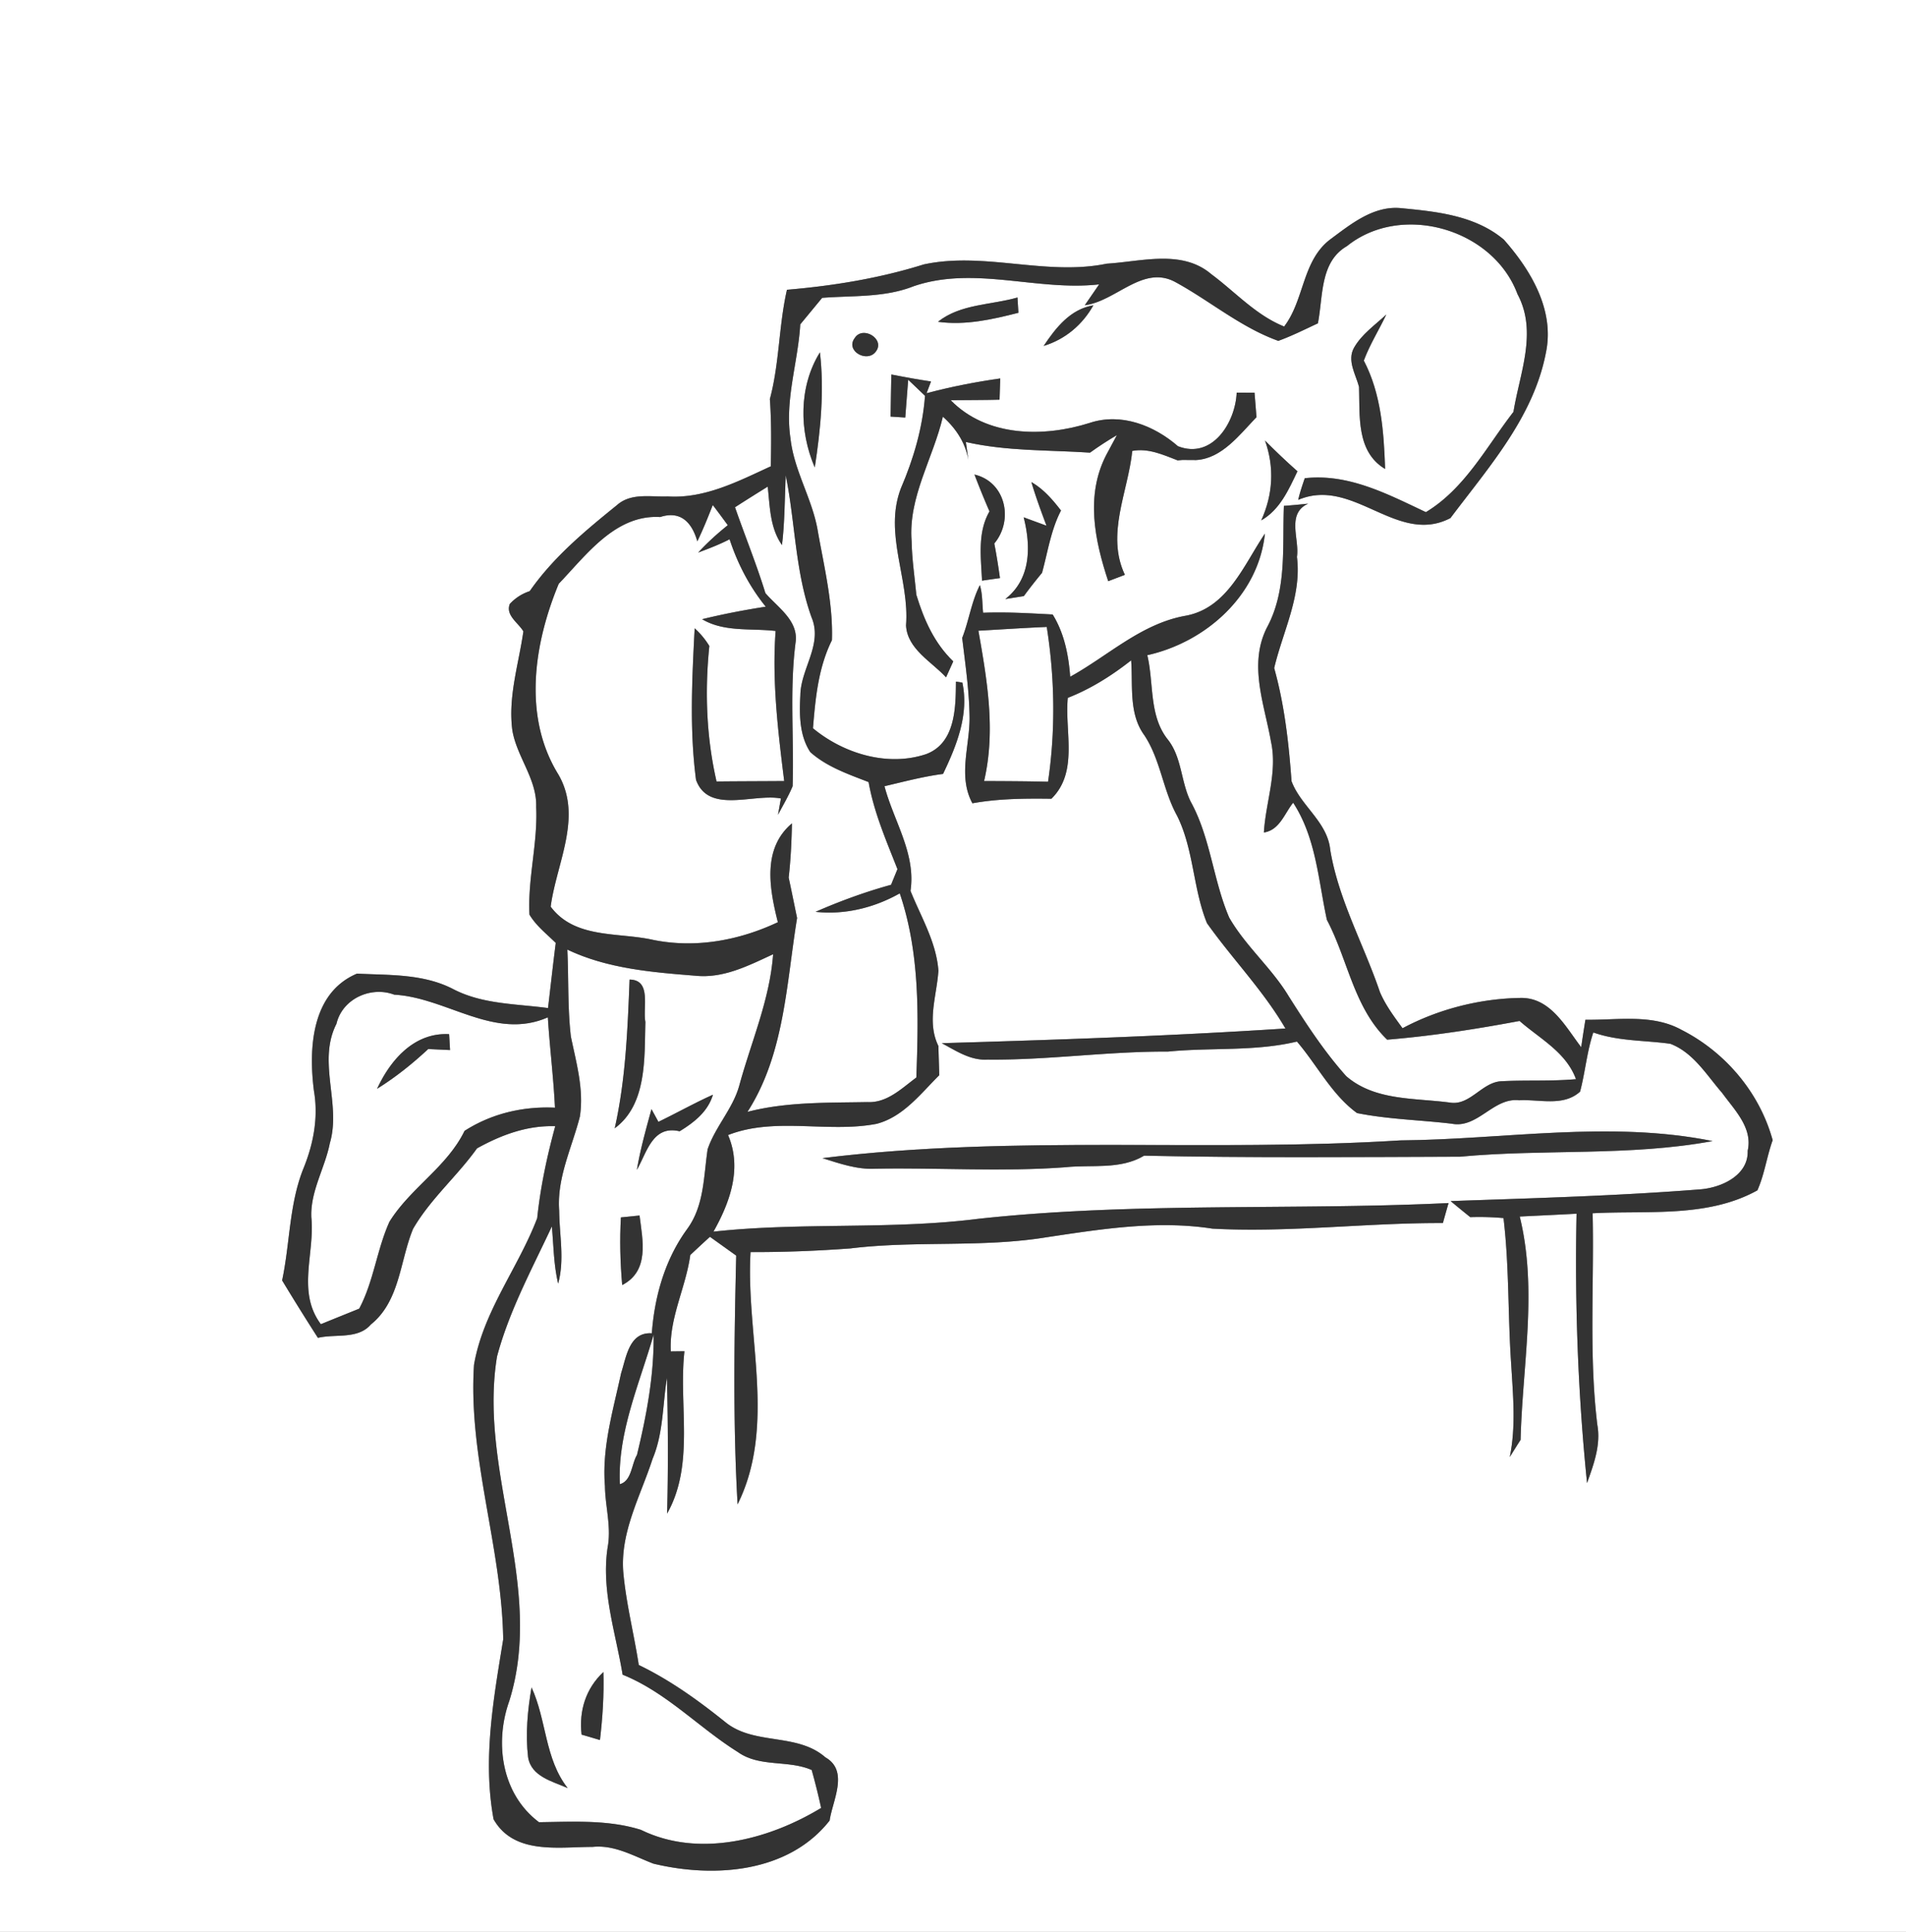 <svg width="296" height="300" viewBox="0 0 222 225" xmlns="http://www.w3.org/2000/svg">
  <rect x="0" y="0" width="222" height="225" fill="#808080" stroke="none"/>
  <g fill="#FFF">
    <path d="M0 0h222v225H0V0m154.89 27.92c-3.23 2.5-2.96 7.02-5.32 10.11-3.32-1.34-5.68-4.02-8.49-6.1-3.41-2.91-8.15-1.46-12.17-1.22-7.07 1.46-14.27-1.43-21.32.09-5.17 1.62-10.54 2.49-15.93 2.95-.96 4.2-.87 8.56-1.99 12.73.19 2.61.16 5.22.11 7.83-3.78 1.74-7.72 3.79-12.01 3.51-1.99.08-4.28-.45-5.92 1.02-3.7 2.99-7.41 6.07-10.15 10.01-.91.3-1.68.8-2.32 1.49-.53 1.33 1.01 2.21 1.58 3.2-.55 3.83-1.81 7.64-1.28 11.55.53 3.09 2.88 5.68 2.77 8.9.2 4.21-1 8.34-.78 12.54.77 1.29 1.99 2.24 3.06 3.29-.32 2.53-.6 5.06-.9 7.59-3.7-.5-7.57-.43-10.97-2.17-3.49-1.84-7.47-1.65-11.28-1.84-5.32 2.24-5.65 8.74-5.01 13.68.52 3.04-.05 6.09-1.19 8.92-1.71 4.19-1.59 8.76-2.52 13.13 1.36 2.25 2.75 4.48 4.17 6.69 2.05-.49 4.64.21 6.17-1.56 3.39-2.73 3.37-7.41 4.91-11.13 2.01-3.48 5.13-6.13 7.45-9.38 2.81-1.56 5.84-2.69 9.11-2.58-.96 3.52-1.72 7.08-2.1 10.71-2.21 5.8-6.29 10.84-7.36 17.08-.7 10.81 3.24 21.23 3.4 31.98-1.12 6.9-2.41 13.96-1.12 20.95 2.37 4.15 7.53 3.22 11.52 3.22 2.56-.27 4.8 1.07 7.1 1.95 7.03 1.69 15.71 1.1 20.52-5.02.34-2.34 2.28-5.78-.49-7.36-3.31-2.9-8.3-1.37-11.65-4.1-3.15-2.53-6.44-4.9-10.09-6.66-.56-3.63-1.49-7.22-1.81-10.89-.34-4.64 2.03-8.83 3.42-13.12 1.26-2.99 1.16-6.27 1.67-9.42.13 5.26.16 10.53.02 15.8 3.25-5.76 1.32-12.63 2.02-18.91l-1.59.02c-.2-3.91 1.75-7.42 2.27-11.23.76-.71 1.52-1.42 2.29-2.12l3.06 2.19c-.23 9.65-.39 19.34.16 28.97 4.55-9.16.94-19.65 1.51-29.38 3.89.01 7.78-.14 11.66-.43 7.59-.93 15.26-.06 22.84-1.3 6.35-.95 12.89-2 19.3-1 8.96.48 17.89-.69 26.84-.65.16-.58.49-1.75.66-2.33-18.26.87-36.61-.14-54.82 1.84-10.22 1.29-20.57.37-30.8 1.49 1.93-3.43 3.36-7.39 1.7-11.25 5.49-2.15 11.62-.21 17.31-1.31 3.1-.81 5.12-3.51 7.29-5.66-.02-.85-.08-2.55-.1-3.4-1.38-2.83-.19-5.84 0-8.77-.24-3.33-2.03-6.26-3.25-9.3.65-4.35-1.96-8.13-3.03-12.19 2.27-.53 4.51-1.13 6.82-1.43 1.58-3.29 3.04-6.92 2.25-10.64-.19-.03-.56-.09-.75-.11-.02 2.99-.04 7.18-3.49 8.45-4.48 1.49-9.6-.07-13.16-3.02.29-3.53.62-7.05 2.21-10.26.14-4.22-.89-8.46-1.63-12.61-.6-3.77-2.79-7.09-3.2-10.9-.68-4.47.88-8.84 1.14-13.27l2.55-3.09c3.56-.28 7.23-.01 10.62-1.34 7.07-2.44 14.43.59 21.64-.23-.41.61-1.25 1.82-1.67 2.43 3.63-.46 6.74-4.7 10.49-2.73 4.06 2.2 7.65 5.3 12.05 6.88 1.58-.57 3.08-1.33 4.61-2.04.62-3.1.21-7.16 3.38-8.99 6.35-5.12 17.05-2.03 19.87 5.59 2.36 4.41.26 9.19-.47 13.71-3.16 4.08-5.65 8.93-10.2 11.68-4.46-2.1-9.01-4.52-14.11-3.95-.28.83-.57 1.66-.76 2.52 6.41-2.73 11.51 5.36 17.73 2.12 4.46-5.94 9.7-11.78 11.13-19.32 1.01-4.93-1.78-9.57-4.91-13.11-3.37-2.84-7.92-3.28-12.13-3.68-3.16-.23-5.76 1.93-8.14 3.69m-45.64 9.56c3.17.44 6.31-.27 9.37-1.05-.03-.45-.09-1.33-.11-1.78-3.1.89-6.64.74-9.26 2.83m12.31 2.81c2.5-.76 4.52-2.46 5.79-4.73-2.69.45-4.37 2.61-5.79 4.73m36.16.19c-.86 1.51.19 3.11.57 4.58.11 3.34-.34 7.55 3.04 9.56-.15-4.32-.45-8.73-2.48-12.62.69-1.87 1.77-3.57 2.62-5.37-1.3 1.22-2.85 2.28-3.75 3.85m-58.16-1.12c-1.15 1.51 1.45 2.95 2.45 1.59 1.13-1.45-1.51-3.06-2.45-1.59M94.9 54.44c.68-4.42 1.12-8.94.6-13.4-2.48 3.99-2.43 9.16-.6 13.4m8.92-10.82c-.04 1.63-.06 3.27-.09 4.9.42.03 1.28.08 1.71.11.08-1.1.25-3.3.34-4.4.66.62 1.31 1.24 1.96 1.87-.28 3.74-1.33 7.32-2.8 10.75-2.04 5.29 1.02 10.63.59 16 .15 2.75 3 4.23 4.66 6.04.21-.46.63-1.39.84-1.86-2.21-2.13-3.41-4.84-4.3-7.76-.2-2.08-.51-4.15-.55-6.24-.41-5.12 2.51-9.65 3.64-14.5 1.63 1.46 2.79 3.27 3.03 5.48-.09-.63-.26-1.9-.35-2.53 4.74 1.08 9.63.92 14.46 1.24 1.01-.73 2.06-1.41 3.13-2.04-.31.59-.95 1.76-1.26 2.35-2.4 4.69-1.33 9.89.25 14.66.64-.25 1.29-.49 1.94-.74-2.23-4.72.37-9.65.86-14.43 1.87-.35 3.59.45 5.29 1.1l.54-.05c.41 0 1.21.01 1.61.01 3.01-.17 5.07-2.97 7.03-4.99-.08-.95-.15-1.9-.23-2.85-.7 0-1.39-.01-2.08-.01-.14 3.47-2.84 7.81-6.84 6.24-2.78-2.42-6.61-3.92-10.26-2.72-5.39 1.71-12.02 1.65-16.21-2.64 1.89-.02 3.79-.01 5.69-.06l.08-2.47c-2.89.41-5.76.97-8.58 1.72l.52-1.37c-1.55-.23-3.09-.51-4.62-.81m43.08 16.99c2.19-1.26 3.18-3.55 4.22-5.72-1.3-1.15-2.56-2.35-3.78-3.58 1.11 3.12.93 6.28-.44 9.3m-33.4-5.34a98.89 98.89 0 0 0 1.75 4.29c-1.42 2.47-.99 5.36-.87 8.07.52-.08 1.57-.23 2.09-.3-.19-1.35-.4-2.7-.66-4.03 2.27-2.71 1.34-7.17-2.31-8.03m6.63.88c.51 1.72 1.13 3.4 1.76 5.08-.89-.33-1.78-.65-2.66-.98.86 3.38.86 7.2-2.14 9.52.54-.08 1.62-.26 2.16-.34.68-.93 1.39-1.83 2.12-2.71.67-2.44 1.03-4.99 2.21-7.26-.98-1.27-2.04-2.5-3.45-3.31m29.41 2.77c-.19 4.78.38 9.84-1.99 14.2-2.15 4.29-.28 8.9.49 13.27.77 3.54-.62 7.04-.83 10.57 1.84-.28 2.4-2.22 3.41-3.47 2.68 4.12 2.92 9.01 3.93 13.65 2.44 4.61 3.13 10.2 7.02 13.95 5.2-.43 10.3-1.22 15.42-2.18 2.37 2.08 5.43 3.64 6.57 6.78-2.87.26-5.76.09-8.63.24-2.27.06-3.66 2.81-5.96 2.5-4.13-.57-8.81-.18-12.17-3.09-2.56-2.86-4.67-6.1-6.72-9.34-1.98-3.28-5-5.8-6.91-9.13-1.88-4.38-2.17-9.31-4.49-13.51-1.16-2.35-1.01-5.2-2.71-7.29-2.16-2.78-1.56-6.51-2.34-9.76 6.82-1.52 12.95-6.96 13.7-14.16-2.47 3.66-4.36 8.68-9.25 9.57-5.16.92-8.99 4.65-13.43 7.1-.19-2.54-.69-5.06-2.04-7.25-2.7-.14-5.4-.31-8.1-.2-.12-1.07-.06-2.17-.38-3.22-.99 1.94-1.27 4.14-2.06 6.15.37 3.11.83 6.21.86 9.35 0 3.32-1.36 6.78.33 9.91 3.03-.55 6.13-.57 9.2-.53 3.18-3.11 1.53-7.82 1.91-11.75 2.68-1.05 5.12-2.59 7.38-4.37.22 2.94-.31 6.2 1.54 8.73 1.89 2.86 2.16 6.39 3.81 9.37 1.95 3.92 1.85 8.5 3.48 12.51 2.95 4.16 6.55 7.83 9.14 12.27-13.33.87-26.68 1.32-40.03 1.71 1.66.88 3.33 2.03 5.31 1.91 7.02.08 14-.97 21.03-.93 5-.5 10.11.01 15.03-1.17 2.35 2.74 4.05 6.18 7 8.33 3.64.73 7.36.8 11.04 1.24 3.02.58 4.84-3.08 7.84-2.73 2.35-.14 5.15.77 7.1-1.01.6-2.28.79-4.65 1.54-6.89 2.9 1.03 5.97.9 8.97 1.32 2.69 1.02 4.23 3.65 6.04 5.73 1.43 1.97 3.58 4.06 2.97 6.73.1 2.91-3.15 4.33-5.6 4.5-9.65.76-19.33 1.02-29 1.36.76.63 1.52 1.26 2.29 1.87 1.29-.04 2.58-.01 3.87.11.68 5.67.5 11.4.9 17.09.21 3.57.56 7.2-.17 10.74.42-.67.83-1.34 1.26-2 .21-8.65 2-17.47-.1-26.01 2.21-.11 4.41-.21 6.62-.33-.22 10.46.16 20.96 1.22 31.37.77-2.16 1.62-4.43 1.2-6.76-1-8.19-.36-16.44-.55-24.66 6.4-.35 13.35.56 19.19-2.67.83-1.86 1.09-3.92 1.78-5.84-1.52-5.54-5.5-10.25-10.61-12.85-3.42-1.89-7.47-1.12-11.2-1.18-.17 1.06-.34 2.13-.49 3.2-1.83-2.39-3.59-5.81-7.07-5.74-4.72.07-9.56 1.3-13.74 3.53-.98-1.35-1.99-2.69-2.64-4.23-1.88-5.53-4.81-10.71-5.78-16.54-.32-3.27-3.45-5.13-4.51-8.01-.32-4.44-.82-8.88-2.02-13.17 1.01-4.28 3.22-8.4 2.65-12.95.32-2.07-1.26-5.03 1.31-6.2-.94.1-1.88.19-2.83.26m-53.76 75.97c2.01.62 4.05 1.35 6.2 1.23 7.36-.14 14.74.38 22.1-.17 3.07-.33 6.39.32 9.18-1.35 12.26.27 24.53.16 36.8.12 9.78-.92 19.74-.03 29.41-1.82-12.01-2.42-24.24-.18-36.35-.08-22.42 1.41-45-.69-67.34 2.07z"/>
    <path d="M91.52 55.36c1.11 5.5 1.09 11.2 3 16.53 1.34 3.17-1.26 5.97-1.3 9.09-.12 2.24-.12 4.68 1.16 6.62 1.93 1.72 4.43 2.57 6.79 3.49.62 3.53 2.06 6.82 3.36 10.14-.18.45-.56 1.36-.74 1.82-3.01.83-5.94 1.9-8.8 3.15 3.41.37 6.83-.47 9.81-2.15 2.35 6.93 2.19 14.23 1.93 21.45-1.71 1.26-3.4 2.98-5.71 2.86-4.67.09-9.4-.04-13.96 1.14 4.32-6.72 4.53-14.94 5.78-22.58-.33-1.57-.64-3.14-.98-4.71.24-2.09.34-4.2.38-6.31-3.48 2.94-2.62 7.59-1.64 11.51-4.52 2.13-9.58 3.06-14.52 2.06-4.07-.92-9.12-.09-11.94-3.87.67-5.12 3.86-10.63.76-15.62-4.01-6.71-2.67-15.13.18-21.99 3.22-3.36 6.61-8.08 11.81-7.77 2.35-.77 3.69.58 4.33 2.83.67-1.38 1.24-2.8 1.8-4.23.59.77 1.17 1.56 1.75 2.35-1.22.98-2.39 2.03-3.45 3.19 1.24-.47 2.48-.94 3.66-1.55.93 2.84 2.32 5.52 4.21 7.85-2.49.39-4.96.86-7.41 1.46 2.58 1.53 5.7 1.03 8.56 1.37-.43 5.85.28 11.68 1 17.48-2.63.02-5.26.02-7.88.05-1.19-5.18-1.38-10.51-.84-15.78a9.152 9.152 0 0 0-1.71-2.06c-.3 5.87-.61 11.8.16 17.65 1.45 4.02 6.75 1.55 9.89 2.17-.09.48-.26 1.43-.34 1.9.57-1.1 1.22-2.17 1.7-3.33.18-5.61-.38-11.26.36-16.86.27-2.47-2.11-3.98-3.53-5.63-1.04-3.38-2.38-6.66-3.54-10 1.26-.81 2.53-1.61 3.81-2.4.26 2.33.25 4.79 1.66 6.8.33-2.69.31-5.41.44-8.12zM113.96 73.46c2.66-.15 5.31-.33 7.96-.44.94 5.96 1.03 12.06.15 18.03-2.49-.06-4.97-.07-7.45-.08 1.37-5.85.36-11.73-.66-17.51z"/>
    <path d="M66.08 110.6c4.64 2.21 9.84 2.64 14.89 3.04 3.27.35 6.22-1.18 9.08-2.5-.39 5.32-2.57 10.23-3.95 15.32-.75 2.69-2.79 4.77-3.68 7.39-.47 3.16-.39 6.58-2.38 9.29-2.58 3.53-3.8 7.83-4.12 12.15-2.64-.17-2.97 2.76-3.58 4.66-.93 4.32-2.25 8.67-1.88 13.14.03 2.27.7 4.52.37 6.8-.9 5.13.86 10.15 1.69 15.16 5.09 2.05 8.85 6.15 13.42 9.01 2.54 1.81 5.86.89 8.6 2.09.41 1.46.78 2.94 1.1 4.42-6.12 3.71-14.26 5.85-20.99 2.55-3.82-1.2-7.92-.94-11.87-.89-4.35-3.26-5.21-9.21-3.46-14.12 4.17-13.37-3.64-26.66-1.43-40.12 1.42-5.32 4.07-10.19 6.39-15.15.2 2.22.21 4.48.73 6.66.77-2.79.14-5.66.12-8.49-.29-3.83 1.49-7.35 2.41-10.96.49-3.16-.42-6.27-1.05-9.33-.39-3.36-.25-6.75-.41-10.12m7.25 3.49c-.23 5.81-.45 11.62-1.73 17.32 3.77-2.78 3.45-8.19 3.57-12.38-.32-1.69.75-4.91-1.84-4.94m3.36 16.57c-.2-.37-.61-1.11-.81-1.48-.64 2.34-1.3 4.68-1.7 7.07 1.17-2.02 1.82-5.24 4.98-4.49 1.68-1.03 3.29-2.28 3.88-4.26-2.16.97-4.22 2.13-6.35 3.16m-4.37 11.13c-.15 2.63-.08 5.26.15 7.88 3.19-1.65 2.39-5.17 2.02-8.1-.54.06-1.63.17-2.17.22m-4.58 60.24c.53.16 1.6.47 2.14.63.31-2.63.48-5.27.4-7.92-2.05 1.92-2.86 4.51-2.54 7.29m-6.23 2.64c.37 2.26 2.85 2.8 4.61 3.59-2.69-3.44-2.44-7.9-4.21-11.73-.46 2.68-.72 5.43-.4 8.14z"/>
    <path d="M39.19 119.24c.68-2.91 4.01-4.42 6.73-3.39 6.13.34 11.67 5.37 17.89 2.64.22 3.51.66 7 .83 10.52-3.73-.17-7.37.68-10.53 2.7-2.05 4.22-6.32 6.66-8.75 10.59-1.47 3.26-1.83 6.93-3.52 10.12-1.49.6-2.98 1.2-4.47 1.81-2.83-3.81-.67-8.25-1.11-12.49-.11-3.02 1.59-5.7 2.16-8.6 1.35-4.59-1.49-9.46.77-13.9m4.73 7.57c2.14-1.33 4.11-2.91 5.96-4.63l2.54.12c-.03-.46-.08-1.39-.11-1.85-4.05-.22-6.83 2.98-8.39 6.36zM76.13 155.45c.06 4.73-.83 9.44-1.94 14.01-.64 1.06-.61 3.04-1.99 3.4-.29-6 2.3-11.73 3.93-17.41z"/>
  </g>
  <g fill="#333">
    <path d="M154.89 27.92c2.38-1.76 4.98-3.92 8.14-3.69 4.21.4 8.76.84 12.13 3.68 3.13 3.54 5.92 8.18 4.91 13.11-1.43 7.54-6.67 13.38-11.13 19.32-6.22 3.24-11.32-4.85-17.73-2.12.19-.86.48-1.69.76-2.52 5.1-.57 9.65 1.85 14.11 3.95 4.55-2.75 7.04-7.6 10.2-11.68.73-4.52 2.83-9.3.47-13.71-2.82-7.62-13.52-10.71-19.87-5.59-3.17 1.83-2.76 5.89-3.38 8.99-1.53.71-3.03 1.47-4.61 2.04-4.4-1.58-7.99-4.68-12.05-6.88-3.75-1.97-6.86 2.27-10.49 2.73.42-.61 1.26-1.82 1.67-2.43-7.21.82-14.57-2.21-21.64.23-3.39 1.33-7.06 1.06-10.62 1.34l-2.55 3.09c-.26 4.43-1.82 8.8-1.14 13.27.41 3.81 2.6 7.13 3.2 10.9.74 4.15 1.77 8.39 1.63 12.61-1.59 3.21-1.92 6.73-2.21 10.26 3.56 2.95 8.68 4.51 13.16 3.02 3.45-1.27 3.47-5.46 3.49-8.45.19.02.56.08.75.11.79 3.72-.67 7.35-2.25 10.64-2.31.3-4.55.9-6.82 1.43 1.07 4.06 3.68 7.84 3.03 12.19 1.22 3.04 3.01 5.97 3.25 9.3-.19 2.93-1.38 5.94 0 8.77.02.85.08 2.55.1 3.4-2.17 2.15-4.19 4.85-7.29 5.66-5.69 1.1-11.82-.84-17.31 1.31 1.66 3.86.23 7.82-1.7 11.25 10.23-1.12 20.58-.2 30.8-1.49 18.21-1.98 36.56-.97 54.82-1.84-.17.58-.5 1.75-.66 2.33-8.95-.04-17.88 1.13-26.84.65-6.41-1-12.95.05-19.3 1-7.58 1.24-15.25.37-22.84 1.3-3.88.29-7.77.44-11.66.43-.57 9.73 3.04 20.22-1.51 29.38-.55-9.63-.39-19.32-.16-28.97l-3.06-2.19c-.77.7-1.53 1.41-2.29 2.12-.52 3.81-2.47 7.32-2.27 11.23l1.59-.02c-.7 6.28 1.23 13.15-2.02 18.91.14-5.27.11-10.54-.02-15.8-.51 3.15-.41 6.43-1.67 9.42-1.39 4.29-3.76 8.48-3.42 13.12.32 3.67 1.25 7.26 1.81 10.89 3.65 1.76 6.94 4.13 10.09 6.66 3.35 2.73 8.34 1.2 11.65 4.1 2.77 1.58.83 5.02.49 7.36-4.81 6.12-13.49 6.71-20.52 5.02-2.3-.88-4.54-2.22-7.1-1.95-3.99 0-9.15.93-11.52-3.22-1.29-6.99 0-14.05 1.12-20.95-.16-10.75-4.1-21.17-3.4-31.98 1.07-6.24 5.15-11.28 7.36-17.08.38-3.63 1.14-7.19 2.1-10.71-3.27-.11-6.3 1.02-9.11 2.58-2.32 3.25-5.44 5.9-7.45 9.38-1.54 3.72-1.52 8.4-4.91 11.13-1.53 1.77-4.12 1.07-6.17 1.56-1.42-2.21-2.81-4.44-4.17-6.69.93-4.37.81-8.94 2.52-13.13 1.14-2.83 1.71-5.88 1.19-8.92-.64-4.94-.31-11.44 5.01-13.68 3.81.19 7.79 0 11.28 1.84 3.4 1.74 7.27 1.67 10.97 2.17.3-2.53.58-5.06.9-7.59-1.07-1.05-2.29-2-3.06-3.29-.22-4.2.98-8.33.78-12.54.11-3.22-2.24-5.81-2.77-8.9-.53-3.91.73-7.72 1.28-11.55-.57-.99-2.11-1.87-1.58-3.2.64-.69 1.41-1.19 2.32-1.49 2.74-3.94 6.45-7.02 10.15-10.01 1.64-1.47 3.93-.94 5.92-1.02 4.29.28 8.23-1.77 12.01-3.51.05-2.61.08-5.22-.11-7.83 1.12-4.17 1.03-8.53 1.99-12.73 5.39-.46 10.76-1.33 15.93-2.95 7.05-1.52 14.25 1.37 21.32-.09 4.02-.24 8.76-1.69 12.17 1.22 2.81 2.08 5.17 4.76 8.49 6.1 2.36-3.09 2.09-7.61 5.32-10.11M91.52 55.36c-.13 2.71-.11 5.43-.44 8.12-1.41-2.01-1.4-4.47-1.66-6.8-1.28.79-2.55 1.59-3.81 2.4 1.16 3.34 2.5 6.62 3.54 10 1.42 1.65 3.8 3.16 3.53 5.63-.74 5.6-.18 11.25-.36 16.86-.48 1.16-1.13 2.23-1.7 3.33.08-.47.25-1.42.34-1.9-3.14-.62-8.44 1.85-9.89-2.17-.77-5.85-.46-11.78-.16-17.65.67.6 1.24 1.29 1.71 2.06-.54 5.27-.35 10.6.84 15.78 2.62-.03 5.25-.03 7.88-.05-.72-5.8-1.43-11.63-1-17.48-2.86-.34-5.98.16-8.56-1.37 2.45-.6 4.92-1.07 7.41-1.46-1.89-2.33-3.28-5.01-4.21-7.85-1.18.61-2.42 1.08-3.66 1.55 1.06-1.16 2.23-2.21 3.45-3.19-.58-.79-1.16-1.58-1.75-2.35-.56 1.43-1.13 2.85-1.8 4.23-.64-2.25-1.98-3.6-4.33-2.83-5.2-.31-8.59 4.41-11.81 7.77-2.85 6.86-4.19 15.28-.18 21.99 3.1 4.99-.09 10.5-.76 15.62 2.82 3.78 7.87 2.95 11.94 3.87 4.94 1 10 .07 14.52-2.06-.98-3.92-1.84-8.57 1.64-11.51-.04 2.11-.14 4.22-.38 6.31.34 1.57.65 3.14.98 4.71-1.25 7.64-1.46 15.86-5.78 22.58 4.56-1.18 9.29-1.05 13.96-1.14 2.31.12 4-1.6 5.71-2.86.26-7.22.42-14.52-1.93-21.45-2.98 1.68-6.4 2.52-9.81 2.15 2.86-1.25 5.79-2.32 8.8-3.15.18-.46.56-1.37.74-1.82-1.3-3.32-2.74-6.61-3.36-10.14-2.36-.92-4.86-1.77-6.79-3.49-1.28-1.94-1.28-4.38-1.16-6.62.04-3.12 2.64-5.92 1.3-9.09-1.91-5.33-1.89-11.03-3-16.53M66.08 110.6c.16 3.37.02 6.76.41 10.12.63 3.06 1.54 6.17 1.05 9.33-.92 3.61-2.7 7.13-2.41 10.96.02 2.83.65 5.7-.12 8.49-.52-2.18-.53-4.44-.73-6.66-2.32 4.96-4.97 9.83-6.39 15.15-2.21 13.46 5.6 26.75 1.43 40.12-1.75 4.91-.89 10.86 3.46 14.12 3.95-.05 8.05-.31 11.87.89 6.73 3.3 14.87 1.16 20.99-2.55a75.05 75.05 0 0 0-1.1-4.42c-2.74-1.2-6.06-.28-8.6-2.09-4.57-2.86-8.33-6.96-13.42-9.01-.83-5.01-2.59-10.03-1.69-15.16.33-2.28-.34-4.53-.37-6.8-.37-4.47.95-8.82 1.88-13.14.61-1.9.94-4.83 3.58-4.66.32-4.32 1.54-8.62 4.12-12.15 1.99-2.71 1.91-6.13 2.38-9.29.89-2.62 2.93-4.7 3.68-7.39 1.38-5.09 3.56-10 3.95-15.32-2.86 1.32-5.81 2.85-9.08 2.5-5.05-.4-10.25-.83-14.89-3.04m-26.89 8.64c-2.26 4.44.58 9.31-.77 13.9-.57 2.9-2.27 5.58-2.16 8.6.44 4.24-1.72 8.68 1.11 12.49 1.49-.61 2.98-1.21 4.47-1.81 1.69-3.19 2.05-6.86 3.52-10.12 2.43-3.93 6.7-6.37 8.75-10.59 3.16-2.02 6.8-2.87 10.53-2.7-.17-3.52-.61-7.01-.83-10.52-6.22 2.73-11.76-2.3-17.89-2.64-2.72-1.03-6.05.48-6.73 3.39m36.94 36.21c-1.63 5.68-4.22 11.41-3.93 17.41 1.38-.36 1.35-2.34 1.99-3.4 1.11-4.57 2-9.28 1.94-14.01z"/>
    <path d="M109.25 37.48c2.62-2.09 6.16-1.94 9.26-2.83.02.45.08 1.33.11 1.78-3.06.78-6.2 1.49-9.37 1.05zM121.56 40.29c1.42-2.12 3.1-4.28 5.79-4.73-1.27 2.27-3.29 3.97-5.79 4.73zM157.72 40.48c.9-1.57 2.45-2.63 3.75-3.85-.85 1.8-1.93 3.5-2.62 5.37 2.03 3.89 2.33 8.3 2.48 12.62-3.38-2.01-2.93-6.22-3.04-9.56-.38-1.47-1.43-3.07-.57-4.58zM99.56 39.36c.94-1.47 3.58.14 2.45 1.59-1 1.36-3.6-.08-2.45-1.59zM94.9 54.44c-1.83-4.24-1.88-9.41.6-13.4.52 4.46.08 8.98-.6 13.4zM103.82 43.62c1.53.3 3.07.58 4.62.81l-.52 1.37c2.82-.75 5.69-1.31 8.58-1.72l-.08 2.47c-1.9.05-3.8.04-5.69.06 4.19 4.29 10.82 4.35 16.21 2.64 3.65-1.2 7.48.3 10.26 2.72 4 1.57 6.7-2.77 6.84-6.24.69 0 1.38.01 2.08.01.08.95.15 1.9.23 2.85-1.96 2.02-4.02 4.82-7.03 4.99-.4 0-1.2-.01-1.61-.01l-.54.05c-1.7-.65-3.42-1.45-5.29-1.1-.49 4.78-3.09 9.71-.86 14.43-.65.25-1.3.49-1.94.74-1.58-4.77-2.65-9.97-.25-14.66.31-.59.95-1.76 1.26-2.35-1.07.63-2.12 1.31-3.13 2.04-4.83-.32-9.72-.16-14.46-1.24.09.63.26 1.9.35 2.53-.24-2.21-1.4-4.02-3.03-5.48-1.13 4.85-4.05 9.38-3.64 14.5.04 2.09.35 4.16.55 6.24.89 2.92 2.09 5.63 4.3 7.76-.21.47-.63 1.4-.84 1.86-1.66-1.81-4.51-3.29-4.66-6.04.43-5.37-2.63-10.71-.59-16 1.47-3.43 2.52-7.01 2.8-10.75-.65-.63-1.3-1.25-1.96-1.87-.09 1.1-.26 3.3-.34 4.4-.43-.03-1.29-.08-1.71-.11.03-1.63.05-3.27.09-4.9zM146.9 60.61c1.37-3.02 1.55-6.18.44-9.3 1.22 1.23 2.48 2.43 3.78 3.58-1.04 2.17-2.03 4.46-4.22 5.72z"/>
    <path d="M113.5 55.27c3.65.86 4.58 5.32 2.31 8.03.26 1.33.47 2.68.66 4.03-.52.07-1.57.22-2.09.3-.12-2.71-.55-5.6.87-8.07a98.89 98.89 0 0 1-1.75-4.29zM120.13 56.15c1.41.81 2.47 2.04 3.45 3.31-1.18 2.27-1.54 4.82-2.21 7.26-.73.88-1.44 1.78-2.12 2.71-.54.08-1.62.26-2.16.34 3-2.32 3-6.14 2.14-9.52.88.33 1.77.65 2.66.98-.63-1.68-1.25-3.36-1.76-5.08z"/>
    <path d="M149.54 58.92c.95-.07 1.89-.16 2.83-.26-2.57 1.17-.99 4.13-1.31 6.2.57 4.55-1.64 8.67-2.65 12.95 1.2 4.29 1.7 8.73 2.02 13.17 1.06 2.88 4.19 4.74 4.51 8.01.97 5.83 3.9 11.01 5.78 16.54.65 1.54 1.66 2.88 2.64 4.23 4.18-2.23 9.02-3.46 13.74-3.53 3.48-.07 5.24 3.35 7.07 5.74.15-1.07.32-2.14.49-3.2 3.73.06 7.78-.71 11.2 1.18 5.11 2.6 9.09 7.31 10.61 12.85-.69 1.92-.95 3.98-1.78 5.84-5.84 3.23-12.79 2.32-19.19 2.67.19 8.22-.45 16.47.55 24.66.42 2.33-.43 4.6-1.2 6.76-1.06-10.41-1.44-20.91-1.22-31.37-2.21.12-4.41.22-6.62.33 2.1 8.54.31 17.36.1 26.01-.43.66-.84 1.33-1.26 2 .73-3.54.38-7.17.17-10.74-.4-5.69-.22-11.42-.9-17.09a31.27 31.27 0 0 0-3.87-.11c-.77-.61-1.53-1.24-2.29-1.87 9.67-.34 19.35-.6 29-1.36 2.45-.17 5.7-1.59 5.6-4.5.61-2.67-1.54-4.76-2.97-6.73-1.81-2.08-3.35-4.71-6.04-5.73-3-.42-6.07-.29-8.97-1.32-.75 2.24-.94 4.61-1.54 6.89-1.95 1.78-4.75.87-7.1 1.01-3-.35-4.82 3.31-7.84 2.73-3.68-.44-7.4-.51-11.04-1.24-2.95-2.15-4.65-5.59-7-8.33-4.92 1.18-10.03.67-15.03 1.17-7.03-.04-14.01 1.01-21.03.93-1.98.12-3.65-1.03-5.31-1.91 13.35-.39 26.7-.84 40.03-1.71-2.59-4.44-6.19-8.11-9.14-12.27-1.63-4.01-1.53-8.59-3.48-12.51-1.65-2.98-1.92-6.51-3.81-9.37-1.85-2.53-1.32-5.79-1.54-8.73-2.26 1.78-4.7 3.32-7.38 4.37-.38 3.93 1.27 8.64-1.91 11.75-3.07-.04-6.17-.02-9.2.53-1.69-3.13-.33-6.59-.33-9.91-.03-3.14-.49-6.24-.86-9.35.79-2.01 1.07-4.21 2.06-6.15.32 1.05.26 2.15.38 3.22 2.7-.11 5.4.06 8.1.2 1.35 2.19 1.85 4.71 2.04 7.25 4.44-2.45 8.27-6.18 13.43-7.1 4.89-.89 6.78-5.91 9.25-9.57-.75 7.2-6.88 12.64-13.7 14.16.78 3.25.18 6.98 2.34 9.76 1.7 2.09 1.55 4.94 2.71 7.29 2.32 4.2 2.61 9.13 4.49 13.51 1.91 3.33 4.93 5.85 6.91 9.13 2.05 3.24 4.16 6.48 6.72 9.34 3.36 2.91 8.04 2.52 12.17 3.09 2.3.31 3.69-2.44 5.96-2.5 2.87-.15 5.76.02 8.63-.24-1.14-3.14-4.2-4.7-6.57-6.78-5.12.96-10.22 1.75-15.42 2.18-3.89-3.75-4.58-9.34-7.02-13.95-1.01-4.64-1.25-9.53-3.93-13.65-1.01 1.25-1.57 3.19-3.41 3.47.21-3.53 1.6-7.03.83-10.57-.77-4.37-2.64-8.98-.49-13.27 2.37-4.36 1.8-9.42 1.99-14.2m-35.58 14.54c1.02 5.78 2.03 11.66.66 17.51 2.48.01 4.96.02 7.45.08.88-5.97.79-12.07-.15-18.03-2.65.11-5.3.29-7.96.44zM73.33 114.09c2.59.03 1.52 3.25 1.84 4.94-.12 4.19.2 9.6-3.57 12.38 1.28-5.7 1.5-11.51 1.73-17.32zM43.92 126.81c1.56-3.38 4.34-6.58 8.39-6.36.03.46.08 1.39.11 1.85l-2.54-.12c-1.85 1.72-3.82 3.3-5.96 4.63zM76.69 130.66c2.13-1.03 4.19-2.19 6.35-3.16-.59 1.98-2.2 3.23-3.88 4.26-3.16-.75-3.81 2.47-4.98 4.49.4-2.39 1.06-4.73 1.7-7.07.2.37.61 1.11.81 1.48z"/>
    <path d="M95.78 134.89c22.34-2.76 44.92-.66 67.34-2.07 12.11-.1 24.34-2.34 36.35.08-9.67 1.79-19.63.9-29.41 1.82-12.27.04-24.54.15-36.8-.12-2.79 1.67-6.11 1.02-9.18 1.35-7.36.55-14.74.03-22.1.17-2.15.12-4.19-.61-6.2-1.23zM72.32 141.79c.54-.05 1.63-.16 2.17-.22.37 2.93 1.17 6.45-2.02 8.1-.23-2.62-.3-5.25-.15-7.88zM67.74 202.03c-.32-2.78.49-5.37 2.54-7.29.08 2.65-.09 5.29-.4 7.92-.54-.16-1.61-.47-2.14-.63zM61.51 204.67c-.32-2.71-.06-5.46.4-8.14 1.77 3.83 1.52 8.29 4.21 11.73-1.76-.79-4.24-1.33-4.61-3.59z"/>
  </g>
</svg>
